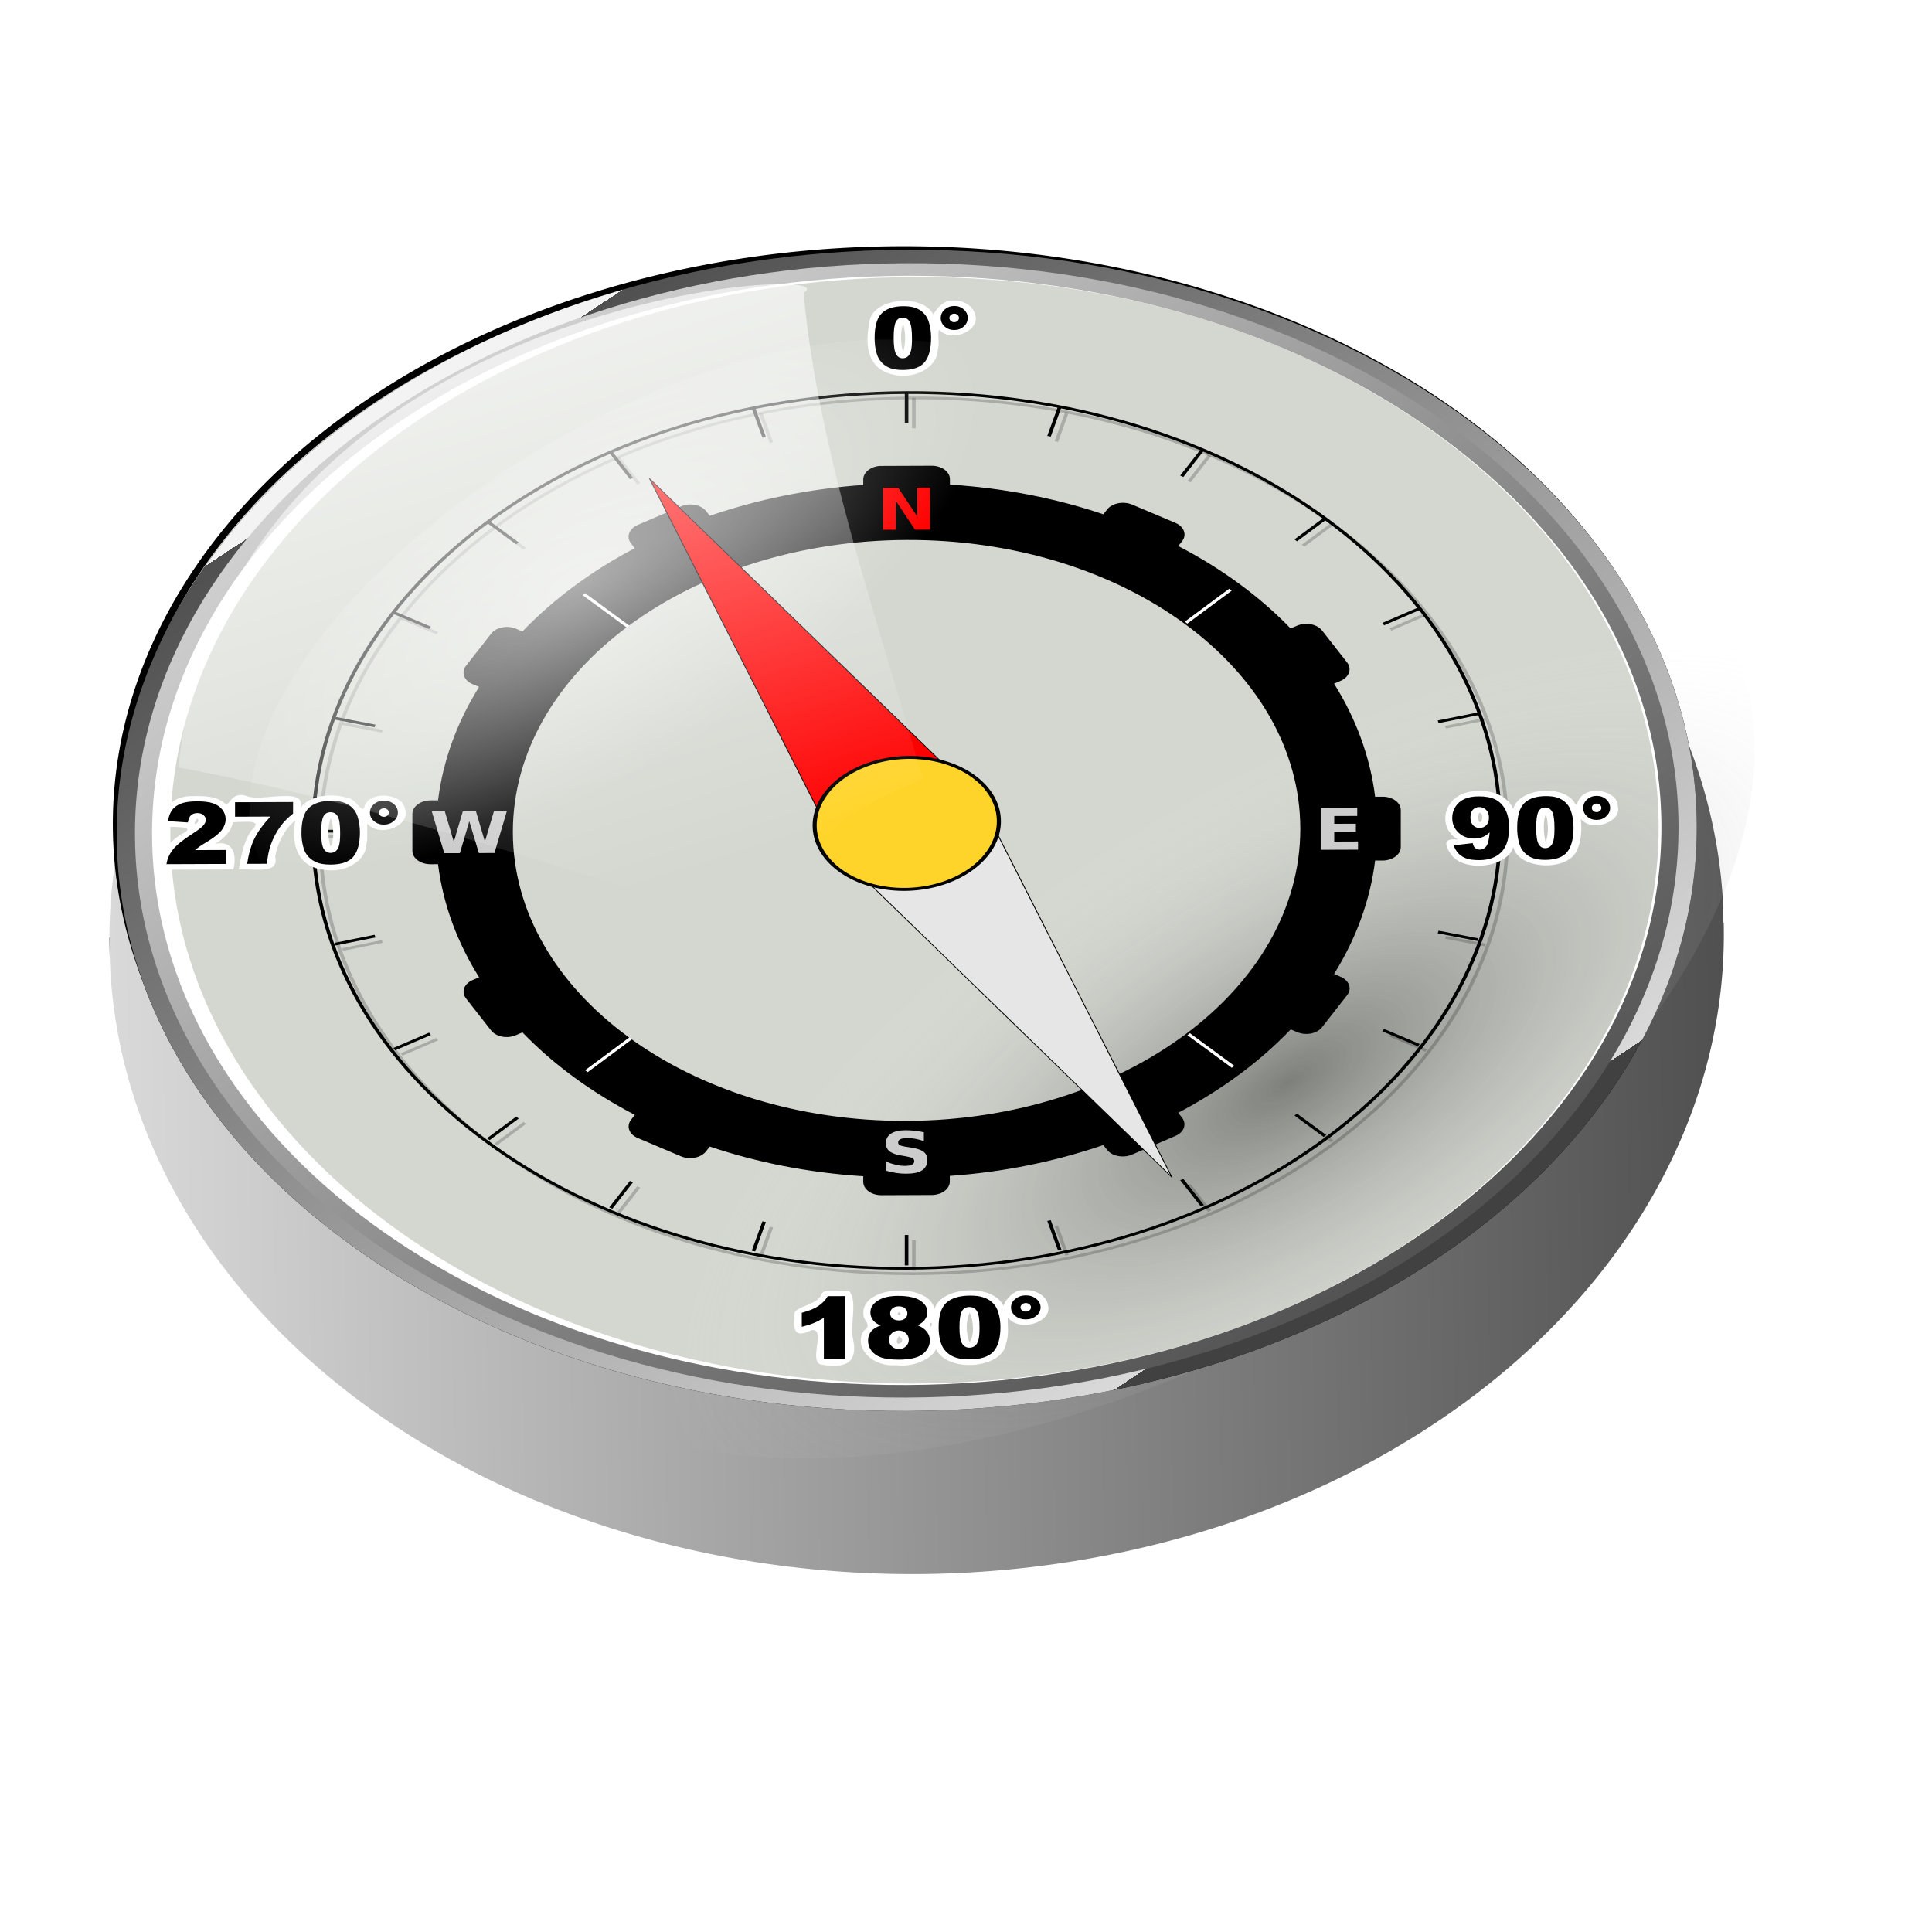 <?xml version="1.0" encoding="UTF-8" standalone="no"?>
<!-- Created with Inkscape (http://www.inkscape.org/) -->
<svg
   xmlns:dc="http://purl.org/dc/elements/1.1/"
   xmlns:cc="http://creativecommons.org/ns#"
   xmlns:rdf="http://www.w3.org/1999/02/22-rdf-syntax-ns#"
   xmlns:svg="http://www.w3.org/2000/svg"
   xmlns="http://www.w3.org/2000/svg"
   xmlns:xlink="http://www.w3.org/1999/xlink"
   xmlns:sodipodi="http://sodipodi.sourceforge.net/DTD/sodipodi-0.dtd"
   xmlns:inkscape="http://www.inkscape.org/namespaces/inkscape"
   width="250"
   height="250"
   id="svg4754"
   sodipodi:version="0.32"
   inkscape:version="0.46"
   version="1.0"
   sodipodi:docname="compass2icon.svg"
   inkscape:output_extension="org.inkscape.output.svg.inkscape"
   inkscape:export-filename="/home/dieter/workspaces/workspace.3.4/AnalogCompass/misc/compass2icon512.png"
   inkscape:export-xdpi="184.32001"
   inkscape:export-ydpi="184.32001"
   sodipodi:docbase="/home/dieter/workspaces/workspace.3.4/AnalogCompass/misc">
  <defs
     id="defs4756">
    <inkscape:perspective
       sodipodi:type="inkscape:persp3d"
       inkscape:vp_x="0 : 125 : 1"
       inkscape:vp_y="0 : 1000 : 0"
       inkscape:vp_z="250 : 125 : 1"
       inkscape:persp3d-origin="125 : 83.333333 : 1"
       id="perspective120" />
    <linearGradient
       inkscape:collect="always"
       id="linearGradient9625">
      <stop
         style="stop-color:#ffffff;stop-opacity:1;"
         offset="0"
         id="stop9627" />
      <stop
         style="stop-color:#ffffff;stop-opacity:0;"
         offset="1"
         id="stop9629" />
    </linearGradient>
    <linearGradient
       id="linearGradient9148">
      <stop
         id="stop9150"
         offset="0"
         style="stop-color:#020202;stop-opacity:0.681;" />
      <stop
         id="stop9152"
         offset="1"
         style="stop-color:#ffffff;stop-opacity:0;" />
    </linearGradient>
    <linearGradient
       inkscape:collect="always"
       id="linearGradient8753">
      <stop
         style="stop-color:#ffffff;stop-opacity:1;"
         offset="0"
         id="stop8755" />
      <stop
         style="stop-color:#ffffff;stop-opacity:0;"
         offset="1"
         id="stop8757" />
    </linearGradient>
    <linearGradient
       id="linearGradient7029">
      <stop
         style="stop-color:#414141;stop-opacity:1;"
         offset="0"
         id="stop7031" />
      <stop
         id="stop6753"
         offset="0"
         style="stop-color:#d9d9d9;stop-opacity:1;" />
      <stop
         style="stop-color:#505050;stop-opacity:1;"
         offset="1"
         id="stop6755" />
      <stop
         style="stop-color:#f3f3f3;stop-opacity:1;"
         offset="1"
         id="stop7033" />
    </linearGradient>
    <linearGradient
       inkscape:collect="always"
       xlink:href="#linearGradient7029"
       id="linearGradient7048"
       gradientUnits="userSpaceOnUse"
       x1="164.304"
       y1="172.867"
       x2="442"
       y2="453.173" />
    <linearGradient
       inkscape:collect="always"
       xlink:href="#linearGradient7029"
       id="linearGradient7056"
       gradientUnits="userSpaceOnUse"
       x1="415.646"
       y1="446.43"
       x2="186.679"
       y2="190.924" />
    <filter
       inkscape:collect="always"
       id="filter7084">
      <feGaussianBlur
         inkscape:collect="always"
         stdDeviation="2.814"
         id="feGaussianBlur7086" />
    </filter>
    <filter
       inkscape:collect="always"
       id="filter7483">
      <feGaussianBlur
         inkscape:collect="always"
         stdDeviation="2.753"
         id="feGaussianBlur7485" />
    </filter>
    <filter
       inkscape:collect="always"
       id="filter7941">
      <feGaussianBlur
         inkscape:collect="always"
         stdDeviation="1.989"
         id="feGaussianBlur7943" />
    </filter>
    <radialGradient
       inkscape:collect="always"
       xlink:href="#linearGradient8753"
       id="radialGradient8759"
       cx="-89.93"
       cy="85.675"
       fx="-89.93"
       fy="85.675"
       r="91.071"
       gradientTransform="matrix(1,3.3151719e-2,-1.28232e-2,0.554,1.064,54.413)"
       gradientUnits="userSpaceOnUse" />
    <radialGradient
       inkscape:collect="always"
       xlink:href="#linearGradient9148"
       id="radialGradient9146"
       gradientUnits="userSpaceOnUse"
       gradientTransform="matrix(1,3.3151719e-2,-1.28232e-2,0.554,1.064,54.413)"
       cx="-92.751"
       cy="69.905"
       fx="-92.751"
       fy="69.905"
       r="91.071" />
    <linearGradient
       inkscape:collect="always"
       xlink:href="#linearGradient9625"
       id="linearGradient9623"
       x1="143.516"
       y1="83.395"
       x2="247.194"
       y2="267.857"
       gradientUnits="userSpaceOnUse" />
    <linearGradient
       inkscape:collect="always"
       xlink:href="#linearGradient9625"
       id="linearGradient9755"
       gradientUnits="userSpaceOnUse"
       x1="143.516"
       y1="83.395"
       x2="247.194"
       y2="267.857" />
    <linearGradient
       inkscape:collect="always"
       xlink:href="#linearGradient9625"
       id="linearGradient2521"
       gradientUnits="userSpaceOnUse"
       x1="143.516"
       y1="83.395"
       x2="247.194"
       y2="267.857"
       gradientTransform="translate(-47.339,-48.103)" />
    <radialGradient
       inkscape:collect="always"
       xlink:href="#linearGradient9148"
       id="radialGradient2903"
       gradientUnits="userSpaceOnUse"
       gradientTransform="matrix(1,3.3151719e-2,-1.28232e-2,0.554,1.064,54.413)"
       cx="-92.751"
       cy="69.905"
       fx="-92.751"
       fy="69.905"
       r="91.071" />
    <linearGradient
       inkscape:collect="always"
       xlink:href="#linearGradient7029"
       id="linearGradient2905"
       gradientUnits="userSpaceOnUse"
       x1="164.304"
       y1="172.867"
       x2="442"
       y2="453.173" />
    <linearGradient
       inkscape:collect="always"
       xlink:href="#linearGradient7029"
       id="linearGradient2907"
       gradientUnits="userSpaceOnUse"
       x1="415.646"
       y1="446.43"
       x2="186.679"
       y2="190.924" />
    <radialGradient
       inkscape:collect="always"
       xlink:href="#linearGradient8753"
       id="radialGradient2909"
       gradientUnits="userSpaceOnUse"
       gradientTransform="matrix(1,3.3151719e-2,-1.28232e-2,0.554,1.064,54.413)"
       cx="-89.93"
       cy="85.675"
       fx="-89.93"
       fy="85.675"
       r="91.071" />
    <linearGradient
       inkscape:collect="always"
       xlink:href="#linearGradient9625"
       id="linearGradient2911"
       gradientUnits="userSpaceOnUse"
       gradientTransform="matrix(1.06,-5.4177479e-3,0,1.03,-54.235,-51.553)"
       x1="143.516"
       y1="83.395"
       x2="247.194"
       y2="267.857" />
    <filter
       inkscape:collect="always"
       id="filter5323">
      <feGaussianBlur
         inkscape:collect="always"
         stdDeviation="2.701"
         id="feGaussianBlur5325" />
    </filter>
    <linearGradient
       inkscape:collect="always"
       xlink:href="#linearGradient7029"
       id="linearGradient6751"
       x1="-193.049"
       y1="243.275"
       x2="-41.142"
       y2="243.275"
       gradientUnits="userSpaceOnUse" />
    <linearGradient
       inkscape:collect="always"
       xlink:href="#linearGradient9625"
       id="linearGradient2576"
       gradientUnits="userSpaceOnUse"
       gradientTransform="matrix(0.861,0.829,-0.602,1.231,169.287,-286.559)"
       x1="143.516"
       y1="83.395"
       x2="247.194"
       y2="267.857" />
  </defs>
  <sodipodi:namedview
     id="base"
     pagecolor="#ffffff"
     bordercolor="#666666"
     borderopacity="1.0"
     gridtolerance="10"
     guidetolerance="10"
     objecttolerance="10"
     inkscape:pageopacity="0"
     inkscape:pageshadow="2"
     inkscape:zoom="1.263927"
     inkscape:cx="79.705466"
     inkscape:cy="132.34893"
     inkscape:document-units="px"
     inkscape:current-layer="layer1"
     showguides="true"
     inkscape:guide-bbox="true"
     width="250px"
     height="250px"
     inkscape:object-nodes="true"
     inkscape:object-paths="true"
     inkscape:window-width="1400"
     inkscape:window-height="970"
     inkscape:window-x="1405"
     inkscape:window-y="0"
     showborder="true"
     showgrid="false"
     inkscape:snap-global="false">
    <inkscape:grid
       type="xygrid"
       id="grid2568" />
  </sodipodi:namedview>
  <g
     inkscape:label="Layer 1"
     inkscape:groupmode="layer"
     id="layer1"
     transform="translate(-43.392,-40.566)">
    <path
       sodipodi:type="arc"
       style="fill:url(#linearGradient6751);fill-opacity:1"
       id="path2913"
       sodipodi:cx="-117.09538"
       sodipodi:cy="243.27493"
       sodipodi:rx="75.953758"
       sodipodi:ry="67.646317"
       d="M -41.142,243.275 A 75.954,67.646 0 1 1 -193.049,243.275 A 75.954,67.646 0 1 1 -41.142,243.275 z"
       transform="matrix(1.375,-2.024752e-2,1.9621508e-2,1.216,318.239,-136.509)" />
    <path
       sodipodi:type="arc"
       style="fill:#d3d7cf;fill-rule:evenodd;stroke:#000000;stroke-width:1px;stroke-linecap:butt;stroke-linejoin:miter;stroke-opacity:1"
       id="path2824"
       sodipodi:cx="-78.327309"
       sodipodi:cy="369.07333"
       sodipodi:rx="110.76589"
       sodipodi:ry="85.843567"
       d="M 32.439,369.073 A 110.766,85.844 0 1 1 -189.093,369.073 A 110.766,85.844 0 1 1 32.439,369.073 z"
       transform="matrix(0.92,0,0,0.866,232.42,-172.418)" />
    <g
       id="g2749"
       transform="matrix(0.471,0,0,0.342,38.043,59.015)">
      <g
         inkscape:export-ydpi="57"
         inkscape:export-xdpi="57"
         inkscape:export-filename="/tmp/c/compass.png"
         transform="matrix(0.946,0,0,0.989,10.996,7.305)"
         id="g2413">
        <path
           transform="matrix(-1.776,1.752,-1.483,-1.448,343.818,644.531)"
           d="M 1.531,123.597 A 91.071,67.748 0 1 1 -180.612,123.597 A 91.071,67.748 0 1 1 1.531,123.597 z"
           sodipodi:ry="67.748055"
           sodipodi:rx="91.071426"
           sodipodi:cy="123.59694"
           sodipodi:cx="-89.540817"
           id="path9144"
           style="opacity:0.6;fill:url(#radialGradient2903);fill-opacity:1;fill-rule:evenodd;stroke:none;stroke-width:0.787px;stroke-linecap:butt;stroke-linejoin:miter;stroke-opacity:1"
           sodipodi:type="arc" />
        <path
           id="path9156"
           d="M 438.161,256.942 C 438.161,349.414 360.938,424.858 265.787,425.345 C 170.637,425.831 93.414,351.177 93.414,258.705 C 93.414,166.233 170.637,90.789 265.787,90.303 C 360.938,89.816 438.161,164.471 438.161,256.942 z"
           style="opacity:0.2;fill:none;fill-rule:evenodd;stroke:#000000;stroke-width:1.045px;stroke-linecap:butt;stroke-linejoin:miter;stroke-opacity:1" />
        <path
           style="opacity:0.2;fill:none;fill-rule:evenodd;stroke:#000000;stroke-width:1.045px;stroke-linecap:butt;stroke-linejoin:miter;stroke-opacity:1"
           d="M 265.787,90.303 L 265.787,101.931"
           id="path9160" />
        <path
           id="path9162"
           d="M 265.787,412.58 L 265.787,424.209"
           style="opacity:0.2;fill:none;fill-rule:evenodd;stroke:#000000;stroke-width:1.045px;stroke-linecap:butt;stroke-linejoin:miter;stroke-opacity:1" />
        <path
           style="opacity:0.2;fill:none;fill-rule:evenodd;stroke:#000000;stroke-width:1.045px;stroke-linecap:butt;stroke-linejoin:miter;stroke-opacity:1"
           d="M 310.25,95.764 L 307.153,107.012"
           id="path9166" />
        <path
           id="path9168"
           d="M 224.422,407.499 L 221.325,418.747"
           style="opacity:0.2;fill:none;fill-rule:evenodd;stroke:#000000;stroke-width:1.045px;stroke-linecap:butt;stroke-linejoin:miter;stroke-opacity:1" />
        <path
           style="opacity:0.2;fill:none;fill-rule:evenodd;stroke:#000000;stroke-width:1.045px;stroke-linecap:butt;stroke-linejoin:miter;stroke-opacity:1"
           d="M 351.682,112.231 L 345.7,122.332"
           id="path9172" />
        <path
           id="path9174"
           d="M 185.875,392.179 L 179.893,402.28"
           style="opacity:0.2;fill:none;fill-rule:evenodd;stroke:#000000;stroke-width:1.045px;stroke-linecap:butt;stroke-linejoin:miter;stroke-opacity:1" />
        <path
           style="opacity:0.2;fill:none;fill-rule:evenodd;stroke:#000000;stroke-width:1.045px;stroke-linecap:butt;stroke-linejoin:miter;stroke-opacity:1"
           d="M 387.261,138.581 L 378.8,146.847"
           id="path9178" />
        <path
           id="path9180"
           d="M 152.775,367.665 L 144.314,375.93"
           style="opacity:0.2;fill:none;fill-rule:evenodd;stroke:#000000;stroke-width:1.045px;stroke-linecap:butt;stroke-linejoin:miter;stroke-opacity:1" />
        <path
           style="opacity:0.2;fill:none;fill-rule:evenodd;stroke:#000000;stroke-width:1.045px;stroke-linecap:butt;stroke-linejoin:miter;stroke-opacity:1"
           d="M 414.561,173.019 L 404.199,178.886"
           id="path9184" />
        <path
           id="path9186"
           d="M 127.376,335.626 L 117.013,341.493"
           style="opacity:0.2;fill:none;fill-rule:evenodd;stroke:#000000;stroke-width:1.045px;stroke-linecap:butt;stroke-linejoin:miter;stroke-opacity:1" />
        <path
           style="opacity:0.2;fill:none;fill-rule:evenodd;stroke:#000000;stroke-width:1.045px;stroke-linecap:butt;stroke-linejoin:miter;stroke-opacity:1"
           d="M 431.723,213.197 L 420.166,216.265"
           id="path9190" />
        <path
           id="path9192"
           d="M 111.409,298.246 L 99.852,301.315"
           style="opacity:0.2;fill:none;fill-rule:evenodd;stroke:#000000;stroke-width:1.045px;stroke-linecap:butt;stroke-linejoin:miter;stroke-opacity:1" />
        <path
           style="opacity:0.2;fill:none;fill-rule:evenodd;stroke:#000000;stroke-width:1.045px;stroke-linecap:butt;stroke-linejoin:miter;stroke-opacity:1"
           d="M 437.577,256.377 L 425.612,256.439"
           id="path9196" />
        <path
           id="path9198"
           d="M 105.963,258.073 L 93.998,258.134"
           style="opacity:0.2;fill:none;fill-rule:evenodd;stroke:#000000;stroke-width:1.045px;stroke-linecap:butt;stroke-linejoin:miter;stroke-opacity:1" />
        <path
           style="opacity:0.2;fill:none;fill-rule:evenodd;stroke:#000000;stroke-width:1.045px;stroke-linecap:butt;stroke-linejoin:miter;stroke-opacity:1"
           d="M 431.723,299.618 L 420.166,296.667"
           id="path9202" />
        <path
           id="path9204"
           d="M 111.409,217.844 L 99.852,214.893"
           style="opacity:0.2;fill:none;fill-rule:evenodd;stroke:#000000;stroke-width:1.045px;stroke-linecap:butt;stroke-linejoin:miter;stroke-opacity:1" />
        <path
           style="opacity:0.2;fill:none;fill-rule:evenodd;stroke:#000000;stroke-width:1.045px;stroke-linecap:butt;stroke-linejoin:miter;stroke-opacity:1"
           d="M 414.561,339.972 L 404.199,334.21"
           id="path9208" />
        <path
           id="path9210"
           d="M 127.376,180.301 L 117.013,174.54"
           style="opacity:0.2;fill:none;fill-rule:evenodd;stroke:#000000;stroke-width:1.045px;stroke-linecap:butt;stroke-linejoin:miter;stroke-opacity:1" />
        <path
           style="opacity:0.2;fill:none;fill-rule:evenodd;stroke:#000000;stroke-width:1.045px;stroke-linecap:butt;stroke-linejoin:miter;stroke-opacity:1"
           d="M 387.261,374.688 L 378.8,366.509"
           id="path9214" />
        <path
           id="path9216"
           d="M 152.775,148.002 L 144.314,139.823"
           style="opacity:0.2;fill:none;fill-rule:evenodd;stroke:#000000;stroke-width:1.045px;stroke-linecap:butt;stroke-linejoin:miter;stroke-opacity:1" />
        <path
           style="opacity:0.2;fill:none;fill-rule:evenodd;stroke:#000000;stroke-width:1.045px;stroke-linecap:butt;stroke-linejoin:miter;stroke-opacity:1"
           d="M 351.682,401.402 L 345.7,391.362"
           id="path9220" />
        <path
           id="path9222"
           d="M 185.875,123.149 L 179.893,113.109"
           style="opacity:0.2;fill:none;fill-rule:evenodd;stroke:#000000;stroke-width:1.045px;stroke-linecap:butt;stroke-linejoin:miter;stroke-opacity:1" />
        <path
           id="path9226"
           d="M 310.25,418.293 L 307.153,407.076"
           style="opacity:0.2;fill:none;fill-rule:evenodd;stroke:#000000;stroke-width:1.045px;stroke-linecap:butt;stroke-linejoin:miter;stroke-opacity:1" />
        <path
           style="opacity:0.2;fill:none;fill-rule:evenodd;stroke:#000000;stroke-width:1.045px;stroke-linecap:butt;stroke-linejoin:miter;stroke-opacity:1"
           d="M 224.422,107.435 L 221.325,96.219"
           id="path9228" />
        <path
           transform="matrix(1.209,-6.1835471e-3,0,1.184,-109.696,-115.692)"
           d="M 310.719,133.938 C 210.598,133.938 129.344,215.192 129.344,315.312 C 129.344,415.433 210.598,496.688 310.719,496.688 C 410.839,496.688 492.094,415.433 492.094,315.312 C 492.094,215.192 410.839,133.938 310.719,133.938 z"
           id="path7088"
           style="fill:none;fill-rule:evenodd;stroke:#ffffff;stroke-width:5.238;stroke-linecap:butt;stroke-linejoin:miter;stroke-miterlimit:4;stroke-dasharray:none;stroke-opacity:1;filter:url(#filter7483)"
           inkscape:original="M 310.71875 133.9375 C 210.59835 133.9375 129.34375 215.1921 129.34375 315.3125 C 129.34375 415.43291 210.59835 496.68752 310.71875 496.6875 C 410.83916 496.6875 492.09376 415.43291 492.09375 315.3125 C 492.09375 215.1921 410.83916 133.9375 310.71875 133.9375 z "
           inkscape:radius="0"
           sodipodi:type="inkscape:offset" />
        <path
           transform="matrix(1.223,-6.2521271e-3,0,1.184,-116.297,-115.637)"
           d="M 310.719,129.875 C 208.404,129.875 125.281,212.998 125.281,315.312 C 125.281,417.627 208.404,500.75 310.719,500.75 C 413.033,500.75 496.156,417.627 496.156,315.312 C 496.156,212.998 413.033,129.875 310.719,129.875 z"
           id="path7066"
           style="fill:none;fill-rule:evenodd;stroke:#000000;stroke-width:4.341;stroke-linecap:butt;stroke-linejoin:miter;stroke-miterlimit:4;stroke-opacity:1;filter:url(#filter7084)"
           inkscape:original="M 310.71875 133.9375 C 210.59835 133.9375 129.34375 215.1921 129.34375 315.3125 C 129.34375 415.43291 210.59835 496.68752 310.71875 496.6875 C 410.83916 496.6875 492.09376 415.43291 492.09375 315.3125 C 492.09375 215.1921 410.83916 133.9375 310.71875 133.9375 z "
           inkscape:radius="4.0555477"
           sodipodi:type="inkscape:offset" />
        <path
           sodipodi:type="inkscape:offset"
           inkscape:radius="0"
           inkscape:original="M 310.71875 133.9375 C 210.59835 133.9375 129.34375 215.1921 129.34375 315.3125 C 129.34375 415.43291 210.59835 496.68752 310.71875 496.6875 C 410.83916 496.6875 492.09376 415.43291 492.09375 315.3125 C 492.09375 215.1921 410.83916 133.9375 310.71875 133.9375 z "
           style="fill:none;fill-rule:evenodd;stroke:url(#linearGradient2905);stroke-width:4.341;stroke-linecap:butt;stroke-linejoin:miter;stroke-miterlimit:4;stroke-opacity:1"
           id="path7046"
           d="M 310.719,133.938 C 210.598,133.938 129.344,215.192 129.344,315.312 C 129.344,415.433 210.598,496.688 310.719,496.688 C 410.839,496.688 492.094,415.433 492.094,315.312 C 492.094,215.192 410.839,133.938 310.719,133.938 z"
           transform="matrix(1.223,-6.2521271e-3,0,1.184,-116.297,-115.637)" />
        <path
           style="fill:#000000;fill-opacity:1;fill-rule:evenodd;stroke:none;stroke-width:3;stroke-linecap:butt;stroke-linejoin:miter;marker:none;marker-start:none;marker-mid:none;marker-end:none;stroke-miterlimit:4;stroke-dasharray:none;stroke-dashoffset:0;stroke-opacity:1;visibility:visible;display:inline;overflow:visible;enable-background:accumulate"
           d="M 255.853,116.323 C 253.175,116.6 251.084,118.822 251.084,121.497 L 251.084,123.589 C 235.304,125.072 220.285,129.156 206.512,135.402 L 205.452,133.606 C 203.984,131.143 200.709,130.337 198.167,131.776 L 185.583,138.888 C 183.041,140.328 182.162,143.483 183.629,145.946 L 184.722,147.775 C 172.105,156.539 161.051,167.331 152.104,179.642 L 150.216,178.59 C 147.674,177.176 144.465,178.047 142.997,180.525 L 135.712,192.792 C 134.244,195.27 135.124,198.417 137.666,199.83 L 139.52,200.85 C 133.161,214.277 129.039,228.906 127.599,244.261 L 125.447,244.272 C 122.511,244.287 120.148,246.596 120.148,249.448 L 120.148,263.577 C 120.148,266.429 122.511,268.714 125.447,268.699 L 127.599,268.688 C 129.042,284.017 133.165,298.592 139.52,311.945 L 137.633,313.016 C 135.091,314.456 134.278,317.611 135.745,320.074 L 142.997,332.266 C 144.465,334.729 147.674,335.535 150.216,334.096 L 152.104,333.024 C 161.06,345.256 172.122,355.95 184.755,364.589 L 183.662,366.429 C 182.195,368.907 183.041,372.022 185.583,373.435 L 198.167,380.451 C 200.709,381.865 203.951,381.026 205.419,378.548 L 206.512,376.708 C 220.285,382.813 235.304,386.744 251.084,388.065 L 251.084,390.189 C 251.084,393.042 253.448,395.327 256.383,395.312 L 270.953,395.237 C 273.889,395.222 276.219,392.914 276.219,390.061 L 276.219,387.937 C 292.001,386.457 307.016,382.367 320.791,376.123 L 321.884,377.952 C 323.352,380.415 326.594,381.221 329.136,379.782 L 341.753,372.637 C 344.295,371.198 345.108,368.074 343.641,365.611 L 342.548,363.783 C 355.19,355.011 366.27,344.214 375.232,331.883 L 377.12,332.936 C 379.662,334.349 382.871,333.51 384.339,331.032 L 391.624,318.766 C 393.092,316.288 392.212,313.141 389.67,311.728 L 387.816,310.675 C 394.171,297.258 398.294,282.64 399.737,267.296 L 401.89,267.285 C 404.825,267.27 407.188,264.962 407.188,262.109 L 407.188,247.981 C 407.188,245.128 404.825,242.844 401.89,242.859 L 399.737,242.87 C 398.298,227.539 394.168,212.968 387.816,199.613 L 389.703,198.541 C 392.245,197.102 393.059,193.947 391.591,191.484 L 384.339,179.291 C 382.871,176.828 379.629,175.99 377.087,177.43 L 375.199,178.501 C 366.248,166.281 355.202,155.602 342.581,146.968 L 343.674,145.128 C 345.141,142.65 344.262,139.504 341.72,138.09 L 329.169,131.106 C 326.627,129.693 323.352,130.532 321.884,133.01 L 320.824,134.818 C 307.052,128.712 292.033,124.782 276.252,123.46 L 276.252,121.368 C 276.252,118.515 273.856,116.231 270.92,116.246 L 256.383,116.32 C 256.199,116.321 256.032,116.305 255.853,116.323 z M 263.668,144.636 C 326.788,144.313 378.014,193.835 378.014,255.178 C 378.014,316.521 326.788,366.567 263.668,366.889 C 200.548,367.212 149.322,317.69 149.322,256.347 C 149.322,195.004 200.548,144.959 263.668,144.636 z"
           id="rect5214" />
        <path
           style="fill:none;fill-rule:evenodd;stroke:#000000;stroke-width:1.045px;stroke-linecap:butt;stroke-linejoin:miter;stroke-opacity:1"
           d="M 436.042,254.894 C 436.042,347.365 358.818,422.809 263.668,423.296 C 168.518,423.782 91.294,349.128 91.294,256.656 C 91.294,164.185 168.518,88.74 263.668,88.254 C 358.818,87.767 436.042,162.422 436.042,254.894 z"
           id="path6020" />
        <path
           id="path6420"
           d="M 263.668,88.254 L 263.668,99.882"
           style="fill:none;fill-rule:evenodd;stroke:#000000;stroke-width:1.045px;stroke-linecap:butt;stroke-linejoin:miter;stroke-opacity:1" />
        <path
           style="fill:none;fill-rule:evenodd;stroke:#000000;stroke-width:1.045px;stroke-linecap:butt;stroke-linejoin:miter;stroke-opacity:1"
           d="M 263.668,410.532 L 263.668,422.16"
           id="path6422" />
        <path
           id="path6426"
           d="M 308.13,93.715 L 305.034,104.963"
           style="fill:none;fill-rule:evenodd;stroke:#000000;stroke-width:1.045px;stroke-linecap:butt;stroke-linejoin:miter;stroke-opacity:1" />
        <path
           style="fill:none;fill-rule:evenodd;stroke:#000000;stroke-width:1.045px;stroke-linecap:butt;stroke-linejoin:miter;stroke-opacity:1"
           d="M 222.303,405.45 L 219.206,416.698"
           id="path6428" />
        <path
           id="path6432"
           d="M 349.563,110.182 L 343.58,120.283"
           style="fill:none;fill-rule:evenodd;stroke:#000000;stroke-width:1.045px;stroke-linecap:butt;stroke-linejoin:miter;stroke-opacity:1" />
        <path
           style="fill:none;fill-rule:evenodd;stroke:#000000;stroke-width:1.045px;stroke-linecap:butt;stroke-linejoin:miter;stroke-opacity:1"
           d="M 183.756,390.131 L 177.773,400.232"
           id="path6434" />
        <path
           id="path6438"
           d="M 385.142,136.532 L 376.681,144.798"
           style="fill:none;fill-rule:evenodd;stroke:#000000;stroke-width:1.045px;stroke-linecap:butt;stroke-linejoin:miter;stroke-opacity:1" />
        <path
           style="fill:none;fill-rule:evenodd;stroke:#000000;stroke-width:1.045px;stroke-linecap:butt;stroke-linejoin:miter;stroke-opacity:1"
           d="M 150.655,365.616 L 142.195,373.882"
           id="path6440" />
        <path
           id="path6444"
           d="M 412.442,170.97 L 402.08,176.837"
           style="fill:none;fill-rule:evenodd;stroke:#000000;stroke-width:1.045px;stroke-linecap:butt;stroke-linejoin:miter;stroke-opacity:1" />
        <path
           style="fill:none;fill-rule:evenodd;stroke:#000000;stroke-width:1.045px;stroke-linecap:butt;stroke-linejoin:miter;stroke-opacity:1"
           d="M 125.256,333.577 L 114.894,339.444"
           id="path6446" />
        <path
           id="path6450"
           d="M 429.604,211.148 L 418.046,214.217"
           style="fill:none;fill-rule:evenodd;stroke:#000000;stroke-width:1.045px;stroke-linecap:butt;stroke-linejoin:miter;stroke-opacity:1" />
        <path
           style="fill:none;fill-rule:evenodd;stroke:#000000;stroke-width:1.045px;stroke-linecap:butt;stroke-linejoin:miter;stroke-opacity:1"
           d="M 109.29,296.197 L 97.732,299.266"
           id="path6452" />
        <path
           id="path6456"
           d="M 435.457,254.329 L 423.492,254.39"
           style="fill:none;fill-rule:evenodd;stroke:#000000;stroke-width:1.045px;stroke-linecap:butt;stroke-linejoin:miter;stroke-opacity:1" />
        <path
           style="fill:none;fill-rule:evenodd;stroke:#000000;stroke-width:1.045px;stroke-linecap:butt;stroke-linejoin:miter;stroke-opacity:1"
           d="M 103.844,256.024 L 91.879,256.085"
           id="path6458" />
        <path
           id="path6462"
           d="M 429.604,297.569 L 418.046,294.619"
           style="fill:none;fill-rule:evenodd;stroke:#000000;stroke-width:1.045px;stroke-linecap:butt;stroke-linejoin:miter;stroke-opacity:1" />
        <path
           style="fill:none;fill-rule:evenodd;stroke:#000000;stroke-width:1.045px;stroke-linecap:butt;stroke-linejoin:miter;stroke-opacity:1"
           d="M 109.29,215.795 L 97.732,212.845"
           id="path6464" />
        <path
           id="path6468"
           d="M 412.442,337.923 L 402.08,332.162"
           style="fill:none;fill-rule:evenodd;stroke:#000000;stroke-width:1.045px;stroke-linecap:butt;stroke-linejoin:miter;stroke-opacity:1" />
        <path
           style="fill:none;fill-rule:evenodd;stroke:#000000;stroke-width:1.045px;stroke-linecap:butt;stroke-linejoin:miter;stroke-opacity:1"
           d="M 125.256,178.252 L 114.894,172.491"
           id="path6470" />
        <path
           id="path6474"
           d="M 385.142,372.639 L 376.681,364.46"
           style="fill:none;fill-rule:evenodd;stroke:#000000;stroke-width:1.045px;stroke-linecap:butt;stroke-linejoin:miter;stroke-opacity:1" />
        <path
           style="fill:none;fill-rule:evenodd;stroke:#000000;stroke-width:1.045px;stroke-linecap:butt;stroke-linejoin:miter;stroke-opacity:1"
           d="M 150.655,145.954 L 142.195,137.774"
           id="path6476" />
        <path
           id="path6480"
           d="M 349.563,399.353 L 343.58,389.313"
           style="fill:none;fill-rule:evenodd;stroke:#000000;stroke-width:1.045px;stroke-linecap:butt;stroke-linejoin:miter;stroke-opacity:1" />
        <path
           style="fill:none;fill-rule:evenodd;stroke:#000000;stroke-width:1.045px;stroke-linecap:butt;stroke-linejoin:miter;stroke-opacity:1"
           d="M 183.756,121.1 L 177.773,111.06"
           id="path6482" />
        <path
           style="fill:none;fill-rule:evenodd;stroke:#000000;stroke-width:1.045px;stroke-linecap:butt;stroke-linejoin:miter;stroke-opacity:1"
           d="M 308.13,416.244 L 305.034,405.027"
           id="path6404" />
        <path
           id="path6412"
           d="M 222.303,105.386 L 219.206,94.17"
           style="fill:none;fill-rule:evenodd;stroke:#000000;stroke-width:1.045px;stroke-linecap:butt;stroke-linejoin:miter;stroke-opacity:1" />
        <path
           style="font-size:4px;font-style:normal;font-variant:normal;font-weight:normal;font-stretch:normal;text-align:center;line-height:100%;writing-mode:lr-tb;text-anchor:middle;fill:#ff0000;fill-opacity:1;stroke:none;stroke-width:1px;stroke-linecap:butt;stroke-linejoin:miter;stroke-opacity:1;font-family:Chaucer"
           d="M 256.833,124.703 L 261.226,124.68 L 266.774,135.649 L 266.774,124.652 L 270.503,124.633 L 270.503,140.667 L 266.11,140.689 L 260.562,129.72 L 260.562,140.717 L 256.833,140.736 L 256.833,124.703 z"
           id="flowRoot6547" />
        <path
           style="font-size:4px;font-style:normal;font-variant:normal;font-weight:normal;font-stretch:normal;text-align:center;line-height:100%;writing-mode:lr-tb;text-anchor:middle;fill:#cccccc;fill-opacity:1;stroke:none;stroke-width:1px;stroke-linecap:butt;stroke-linejoin:miter;stroke-opacity:1;font-family:Chaucer"
           d="M 268.685,371.228 L 268.685,374.621 C 267.847,374.232 267.029,373.939 266.233,373.742 C 265.436,373.546 264.683,373.45 263.975,373.453 C 263.035,373.458 262.34,373.598 261.89,373.872 C 261.441,374.146 261.216,374.57 261.216,375.143 C 261.216,375.572 261.368,375.906 261.671,376.144 C 261.974,376.383 262.524,376.586 263.321,376.754 L 264.996,377.099 C 266.692,377.449 267.898,377.987 268.613,378.713 C 269.328,379.44 269.686,380.476 269.686,381.822 C 269.686,383.591 269.187,384.909 268.189,385.777 C 267.191,386.644 265.667,387.084 263.617,387.094 C 262.65,387.099 261.679,387.007 260.705,386.819 C 259.731,386.631 258.757,386.349 257.783,385.975 L 257.783,382.484 C 258.757,383.024 259.699,383.429 260.608,383.7 C 261.517,383.971 262.394,384.104 263.239,384.1 C 264.097,384.095 264.754,383.942 265.211,383.639 C 265.667,383.335 265.895,382.905 265.895,382.346 C 265.895,381.845 265.74,381.459 265.43,381.189 C 265.121,380.918 264.502,380.678 263.576,380.468 L 262.054,380.121 C 260.528,379.786 259.413,379.244 258.708,378.495 C 258.003,377.747 257.65,376.736 257.65,375.462 C 257.65,373.865 258.141,372.635 259.122,371.77 C 260.102,370.906 261.512,370.47 263.351,370.46 C 264.189,370.456 265.051,370.518 265.936,370.646 C 266.822,370.774 267.738,370.968 268.685,371.228 L 268.685,371.228 z"
           id="flowRoot6563" />
        <path
           style="font-size:4px;font-style:normal;font-variant:normal;font-weight:normal;font-stretch:normal;text-align:center;line-height:100%;writing-mode:lr-tb;text-anchor:middle;fill:#cccccc;fill-opacity:1;stroke:none;stroke-width:1px;stroke-linecap:butt;stroke-linejoin:miter;stroke-opacity:1;font-family:Chaucer"
           d="M 383.933,247.143 L 394.548,247.089 L 394.548,250.214 L 387.866,250.248 L 387.866,253.234 L 394.15,253.202 L 394.15,256.327 L 387.866,256.359 L 387.866,260.032 L 394.773,259.996 L 394.773,263.122 L 383.933,263.177 L 383.933,247.143 z"
           id="flowRoot6571" />
        <path
           style="font-size:4px;font-style:normal;font-variant:normal;font-weight:normal;font-stretch:normal;text-align:center;line-height:100%;writing-mode:lr-tb;text-anchor:middle;fill:#cccccc;fill-opacity:1;stroke:none;stroke-width:1px;stroke-linecap:butt;stroke-linejoin:miter;stroke-opacity:1;font-family:Chaucer"
           d="M 125.78,248.463 L 129.55,248.444 L 132.186,260.082 L 134.801,248.417 L 138.592,248.397 L 141.207,260.036 L 143.843,248.371 L 147.582,248.352 L 143.986,264.404 L 139.45,264.427 L 136.681,252.252 L 133.943,264.455 L 129.407,264.478 L 125.78,248.463 z"
           id="flowRoot6579" />
        <path
           inkscape:transform-center-y="-116.71504"
           inkscape:transform-center-x="0.5"
           id="path6632"
           d="M 344.832,176.268 L 357.725,163.672"
           style="fill:none;fill-rule:evenodd;stroke:#ffffff;stroke-width:1.045px;stroke-linecap:butt;stroke-linejoin:miter;stroke-opacity:1" />
        <path
           inkscape:transform-center-y="-116.71504"
           inkscape:transform-center-x="0.5"
           id="path6634"
           d="M 345.581,333.72 L 358.475,346.184"
           style="fill:none;fill-rule:evenodd;stroke:#ffffff;stroke-width:1.045px;stroke-linecap:butt;stroke-linejoin:miter;stroke-opacity:1" />
        <path
           inkscape:transform-center-y="-116.71504"
           inkscape:transform-center-x="0.5"
           id="path6636"
           d="M 183.564,335.276 L 170.671,347.873"
           style="fill:none;fill-rule:evenodd;stroke:#ffffff;stroke-width:1.045px;stroke-linecap:butt;stroke-linejoin:miter;stroke-opacity:1" />
        <path
           inkscape:transform-center-y="-116.71504"
           inkscape:transform-center-x="0.5"
           id="path6638"
           d="M 182.815,177.825 L 169.921,165.36"
           style="fill:none;fill-rule:evenodd;stroke:#ffffff;stroke-width:1.045px;stroke-linecap:butt;stroke-linejoin:miter;stroke-opacity:1" />
        <path
           sodipodi:type="inkscape:offset"
           inkscape:radius="4.0555477"
           inkscape:original="M 310.71875 133.9375 C 210.59835 133.9375 129.34375 215.1921 129.34375 315.3125 C 129.34375 415.43291 210.59835 496.68752 310.71875 496.6875 C 410.83916 496.6875 492.09376 415.43291 492.09375 315.3125 C 492.09375 215.1921 410.83916 133.9375 310.71875 133.9375 z "
           style="fill:none;fill-rule:evenodd;stroke:url(#linearGradient2907);stroke-width:4.341;stroke-linecap:butt;stroke-linejoin:miter;stroke-miterlimit:4;stroke-opacity:1"
           id="path7054"
           d="M 310.719,129.875 C 208.404,129.875 125.281,212.998 125.281,315.312 C 125.281,417.627 208.404,500.75 310.719,500.75 C 413.033,500.75 496.156,417.627 496.156,315.312 C 496.156,212.998 413.033,129.875 310.719,129.875 z"
           transform="matrix(1.223,-6.2521271e-3,0,1.184,-116.297,-115.637)" />
        <path
           style="font-size:4px;font-style:normal;font-variant:normal;font-weight:normal;font-stretch:normal;text-align:center;line-height:100%;writing-mode:lr-tb;text-anchor:middle;fill:#ffffff;fill-opacity:1;stroke:none;stroke-width:1px;stroke-linecap:butt;stroke-linejoin:miter;stroke-opacity:1;filter:url(#filter7941);font-family:Chaucer"
           d="M 269.019,64.075 C 265.99,63.801 264.069,68.394 263.737,69.138 C 260.533,61.001 246.784,63.19 246.237,71.95 C 245.229,78.627 244.811,89.189 252.925,91.513 C 259.058,93.369 265.018,88.377 264.956,82.138 C 265.591,80.187 264.702,75.11 265.394,74.95 C 269.148,80.004 276.837,74.749 275.144,69.232 C 274.729,66.332 272.08,63.707 269.019,64.075 z M 255.456,72.575 C 256.206,75.924 256.215,79.838 255.456,83.107 C 254.756,79.803 254.645,75.702 255.456,72.575 z M 61.206,247.013 C 55.082,246.54 51.613,252.635 51.769,258.075 C 55.064,258.744 62.934,257.761 57.519,261.294 C 53.705,264.556 51.509,269.291 51.362,274.294 C 58.237,274.294 65.112,274.294 71.987,274.294 C 72.953,268.758 71.915,263.45 67.05,264.732 C 69.39,262.766 71.494,259.981 71.831,256.763 C 75.497,256.686 80.399,255.664 76.782,260.012 C 74.682,264.464 74.065,269.43 73.456,274.294 C 77.952,274.065 84.594,276.15 83.425,269.7 C 83.993,264.896 85.91,259.401 88.956,256.107 C 87.997,262.718 88.414,273.142 96.706,274.544 C 102.773,276.025 108.4,271.102 108.425,265.044 C 108.913,262.751 108.44,258.428 108.706,257.544 C 112.231,262.882 120.526,258.198 119.019,252.388 C 118.745,246.583 109.949,244.901 107.987,250.607 C 107.396,254.994 105.715,247.754 102.8,247.732 C 98.481,246.005 92.647,247.138 90.362,251.482 C 91.899,243.914 81.038,248.743 76.362,247.388 C 70.687,244.291 71.268,252.29 69.237,249.294 C 67.186,247.221 63.987,246.903 61.206,247.013 z M 412.581,247.013 C 403.76,247.079 401.184,259.962 407.456,264.982 C 402.752,264.107 404.296,268.023 405.644,270.607 C 409.408,277.372 421.003,275.306 422.644,267.825 C 424.084,276.393 437.954,277.167 440.206,268.732 C 441.352,265.156 441.422,260.933 441.112,257.45 C 444.346,262.758 452.453,258.471 451.269,252.825 C 451.45,247.225 443.155,244.646 440.737,250.044 C 439.976,251.525 440.122,253.363 439.144,250.857 C 435.404,244.488 423.974,246.26 422.612,253.7 C 421.317,249.25 417.201,246.512 412.581,247.013 z M 413.456,254.982 C 415.032,255.772 413.435,260.927 413.019,257.232 C 413.066,256.519 412.885,255.495 413.456,254.982 z M 98.644,255.325 C 99.451,258.343 99.708,263.716 98.55,265.95 C 97.849,262.652 97.729,258.544 98.644,255.325 z M 62.05,255.357 C 63.342,256.291 60.406,258.969 61.675,256.044 C 61.771,255.812 61.807,255.44 62.05,255.357 z M 431.55,255.575 C 432.242,258.623 432.398,263.503 431.456,265.825 C 430.911,262.61 430.724,258.486 431.55,255.575 z M 288.581,431.732 C 285.201,431.353 283.138,436.554 282.925,437.45 C 280.04,429.032 265.779,430.229 264.081,438.513 C 262.403,428.488 243.802,429.722 244.581,440.419 C 244.517,442.863 247.134,444.526 244.737,446.45 C 241.711,452.454 246.848,460.181 253.644,459.388 C 258.144,460.279 263.344,457.127 264.487,453.482 C 267.562,462.497 283.116,460.907 283.706,451.107 C 284.585,448.463 283.95,442.957 284.144,441.825 C 287.286,447.464 296.353,443.684 295.175,437.544 C 295.006,434.237 291.96,431.32 288.581,431.732 z M 233.112,432.825 C 232.192,436.648 227.181,437.082 225.769,439.482 C 225.656,444.048 224.576,450.149 230.362,446.232 C 234.445,445.554 229.56,457.458 232.831,459.013 C 241.262,461.173 242.986,456.625 241.644,449.013 C 240.964,443.599 243.001,435.468 240.644,431.732 C 238.555,432.399 233.958,430.366 233.112,432.825 z M 254.3,439.607 C 255.931,440.951 252.967,441.397 254.3,439.607 z M 273.675,439.982 C 274.79,442.88 275.05,448.548 273.644,450.919 C 272.657,447.583 272.591,443.224 273.675,439.982 z M 263.3,443.7 C 263.367,447.051 262.213,443.5 263.3,443.7 z M 254.269,448.607 C 257.194,450.815 252.117,453.594 254.269,448.607 z"
           id="path7544"
           transform="matrix(1.06,-5.4177479e-3,0,1.03,-8.126,-11.445)" />
        <path
           id="flowRoot7503"
           style="font-size:4px;font-style:normal;font-variant:normal;font-weight:normal;font-stretch:normal;text-align:center;line-height:100%;writing-mode:lr-tb;text-anchor:middle;fill:#000000;fill-opacity:1;stroke:none;stroke-width:1px;stroke-linecap:butt;stroke-linejoin:miter;stroke-opacity:1;font-family:Chaucer"
           d="M 254.386,67.359 C 254.386,62.875 255.073,59.733 256.446,57.935 C 257.819,56.136 259.91,55.23 262.72,55.215 C 264.071,55.209 265.179,55.399 266.046,55.786 C 266.912,56.173 267.619,56.679 268.167,57.304 C 268.714,57.928 269.145,58.586 269.46,59.276 C 269.775,59.967 270.028,60.773 270.219,61.694 C 270.594,63.452 270.781,65.285 270.781,67.194 C 270.781,71.475 270.165,74.61 268.933,76.601 C 267.702,78.592 265.58,79.595 262.57,79.611 C 260.882,79.619 259.518,79.31 258.478,78.682 C 257.438,78.055 256.585,77.131 255.919,75.911 C 255.436,75.045 255.059,73.859 254.79,72.353 C 254.521,70.847 254.386,69.182 254.386,67.359 L 254.386,67.359 z M 259.915,67.347 C 259.915,70.35 260.141,72.401 260.592,73.498 C 261.044,74.595 261.699,75.142 262.556,75.137 C 263.122,75.134 263.612,74.899 264.027,74.43 C 264.442,73.961 264.748,73.222 264.944,72.213 C 265.14,71.203 265.238,69.631 265.238,67.496 C 265.238,64.364 265.012,62.26 264.561,61.184 C 264.109,60.108 263.432,59.573 262.529,59.577 C 261.607,59.582 260.941,60.135 260.531,61.237 C 260.12,62.338 259.915,64.375 259.915,67.347 L 259.915,67.347 z M 281.427,59.706 C 281.427,60.972 281.044,62.057 280.278,62.962 C 279.511,63.867 278.585,64.322 277.5,64.328 C 276.423,64.334 275.502,63.888 274.735,62.99 C 273.969,62.093 273.586,61.012 273.586,59.746 C 273.586,58.469 273.969,57.381 274.735,56.482 C 275.502,55.582 276.423,55.129 277.5,55.124 C 278.585,55.118 279.511,55.561 280.278,56.453 C 281.044,57.345 281.427,58.429 281.427,59.706 L 281.427,59.706 z M 278.882,59.703 C 278.882,59.252 278.747,58.867 278.478,58.546 C 278.209,58.226 277.883,58.067 277.5,58.069 C 277.116,58.07 276.788,58.233 276.514,58.556 C 276.241,58.88 276.104,59.266 276.104,59.717 C 276.104,60.168 276.241,60.55 276.514,60.865 C 276.788,61.18 277.116,61.337 277.5,61.335 C 277.883,61.333 278.209,61.173 278.478,60.855 C 278.747,60.538 278.882,60.153 278.882,59.703 L 278.882,59.703 z M 245.818,433.917 L 245.818,457.909 L 239.646,457.94 L 239.646,442.219 C 238.647,443.039 237.681,443.704 236.747,444.213 C 235.813,444.722 234.642,445.211 233.234,445.679 L 233.234,440.305 C 235.311,439.575 236.924,438.704 238.073,437.689 C 239.221,436.675 240.12,435.426 240.769,433.942 L 245.818,433.917 z M 256.154,445.176 C 255.196,444.634 254.497,444.026 254.057,443.352 C 253.458,442.433 253.158,441.372 253.158,440.171 C 253.158,438.197 254.022,436.578 255.75,435.314 C 257.098,434.342 258.881,433.85 261.098,433.838 C 264.034,433.823 266.204,434.413 267.607,435.607 C 269.01,436.802 269.712,438.311 269.712,440.134 C 269.712,441.196 269.432,442.19 268.873,443.115 C 268.454,443.804 267.794,444.473 266.896,445.121 C 268.084,445.726 268.97,446.532 269.555,447.537 C 270.139,448.543 270.431,449.657 270.431,450.88 C 270.431,452.06 270.179,453.163 269.675,454.19 C 269.17,455.217 268.551,456.012 267.817,456.573 C 267.083,457.135 266.169,457.55 265.075,457.818 C 263.982,458.087 262.816,458.224 261.577,458.23 C 259.25,458.242 257.473,457.956 256.244,457.373 C 255.016,456.789 254.082,455.925 253.443,454.78 C 252.804,453.636 252.484,452.355 252.484,450.939 C 252.484,449.555 252.784,448.382 253.383,447.419 C 253.982,446.456 254.906,445.708 256.154,445.176 L 256.154,445.176 z M 258.896,440.528 C 258.896,441.343 259.133,441.999 259.607,442.495 C 260.082,442.991 260.714,443.238 261.503,443.234 C 262.202,443.23 262.776,442.98 263.225,442.485 C 263.675,441.989 263.899,441.349 263.899,440.566 C 263.899,439.751 263.665,439.09 263.195,438.583 C 262.726,438.076 262.127,437.824 261.398,437.827 C 260.659,437.831 260.057,438.084 259.593,438.585 C 259.128,439.086 258.896,439.734 258.896,440.528 L 258.896,440.528 z M 258.566,450.683 C 258.566,451.723 258.861,452.572 259.45,453.229 C 260.039,453.886 260.714,454.212 261.473,454.208 C 262.202,454.204 262.856,453.866 263.435,453.192 C 264.014,452.519 264.304,451.667 264.304,450.637 C 264.304,449.597 264.012,448.746 263.428,448.083 C 262.843,447.421 262.167,447.092 261.398,447.096 C 260.639,447.1 259.977,447.425 259.413,448.072 C 258.848,448.718 258.566,449.589 258.566,450.683 L 258.566,450.683 z M 272.978,445.878 C 272.978,441.394 273.729,438.253 275.232,436.453 C 276.735,434.654 279.025,433.747 282.101,433.731 C 283.579,433.723 284.793,433.913 285.741,434.3 C 286.69,434.686 287.464,435.192 288.063,435.817 C 288.663,436.441 289.134,437.098 289.479,437.789 C 289.824,438.479 290.101,439.285 290.31,440.206 C 290.72,441.963 290.925,443.797 290.925,445.706 C 290.925,449.986 290.25,453.122 288.902,455.114 C 287.554,457.105 285.232,458.109 281.936,458.126 C 280.089,458.136 278.596,457.827 277.457,457.2 C 276.318,456.573 275.385,455.65 274.656,454.43 C 274.126,453.564 273.714,452.378 273.42,450.872 C 273.125,449.367 272.978,447.702 272.978,445.878 L 272.978,445.878 z M 279.03,445.863 C 279.03,448.867 279.277,450.918 279.772,452.015 C 280.266,453.112 280.982,453.658 281.921,453.653 C 282.54,453.65 283.077,453.414 283.532,452.945 C 283.986,452.476 284.321,451.737 284.535,450.727 C 284.75,449.718 284.857,448.145 284.857,446.011 C 284.857,442.878 284.61,440.774 284.116,439.699 C 283.622,438.623 282.88,438.088 281.891,438.093 C 280.883,438.098 280.154,438.652 279.704,439.753 C 279.255,440.855 279.03,442.892 279.03,445.863 L 279.03,445.863 z M 302.58,438.212 C 302.58,439.478 302.16,440.564 301.321,441.469 C 300.482,442.375 299.469,442.83 298.28,442.836 C 297.102,442.842 296.093,442.397 295.254,441.5 C 294.415,440.603 293.996,439.522 293.996,438.256 C 293.996,436.98 294.415,435.891 295.254,434.991 C 296.093,434.091 297.102,433.638 298.28,433.632 C 299.469,433.626 300.482,434.069 301.321,434.96 C 302.16,435.852 302.58,436.936 302.58,438.212 L 302.58,438.212 z M 299.793,438.21 C 299.793,437.76 299.646,437.375 299.351,437.054 C 299.057,436.734 298.7,436.575 298.28,436.577 C 297.861,436.579 297.501,436.742 297.202,437.065 C 296.902,437.389 296.752,437.776 296.752,438.226 C 296.752,438.677 296.902,439.059 297.202,439.374 C 297.501,439.689 297.861,439.846 298.28,439.843 C 298.7,439.841 299.057,439.681 299.351,439.363 C 299.646,439.045 299.793,438.661 299.793,438.21 L 299.793,438.21 z M 422.553,261.472 L 428.085,260.623 C 428.231,261.534 428.476,262.176 428.822,262.55 C 429.168,262.923 429.592,263.109 430.093,263.106 C 430.985,263.102 431.682,262.567 432.182,261.503 C 432.547,260.718 432.82,259.059 433.002,256.526 C 432.337,257.334 431.654,257.928 430.953,258.307 C 430.252,258.686 429.442,258.878 428.522,258.882 C 426.728,258.892 425.214,258.148 423.981,256.653 C 422.747,255.157 422.13,253.262 422.13,250.966 C 422.13,249.4 422.444,247.971 423.072,246.681 C 423.7,245.39 424.566,244.413 425.667,243.747 C 426.769,243.082 428.153,242.745 429.82,242.736 C 431.823,242.726 433.43,243.123 434.641,243.927 C 435.852,244.73 436.819,246.013 437.543,247.774 C 438.267,249.535 438.629,251.863 438.629,254.76 C 438.629,259.019 437.869,262.141 436.348,264.128 C 434.828,266.115 432.72,267.116 430.024,267.13 C 428.431,267.138 427.174,266.927 426.255,266.497 C 425.335,266.067 424.57,265.436 423.96,264.602 C 423.35,263.769 422.881,262.725 422.553,261.472 L 422.553,261.472 z M 432.797,250.895 C 432.797,249.619 432.524,248.62 431.978,247.899 C 431.431,247.177 430.767,246.819 429.983,246.823 C 429.246,246.826 428.634,247.157 428.146,247.814 C 427.659,248.47 427.416,249.453 427.416,250.762 C 427.416,252.082 427.668,253.089 428.174,253.783 C 428.679,254.478 429.31,254.823 430.065,254.82 C 430.848,254.816 431.5,254.474 432.019,253.796 C 432.538,253.117 432.797,252.151 432.797,250.895 L 432.797,250.895 z M 440.992,254.78 C 440.992,250.296 441.677,247.154 443.048,245.356 C 444.418,243.557 446.506,242.651 449.31,242.637 C 450.658,242.63 451.764,242.82 452.629,243.207 C 453.494,243.594 454.2,244.1 454.746,244.725 C 455.293,245.35 455.723,246.007 456.037,246.697 C 456.351,247.388 456.604,248.194 456.795,249.115 C 457.168,250.873 457.355,252.706 457.355,254.616 C 457.355,258.896 456.74,262.032 455.511,264.022 C 454.282,266.013 452.165,267.016 449.16,267.032 C 447.475,267.04 446.114,266.731 445.076,266.103 C 444.038,265.476 443.187,264.552 442.522,263.333 C 442.039,262.466 441.664,261.28 441.395,259.774 C 441.127,258.268 440.992,256.603 440.992,254.78 L 440.992,254.78 z M 446.51,254.768 C 446.51,257.771 446.736,259.822 447.186,260.919 C 447.637,262.016 448.29,262.563 449.146,262.559 C 449.711,262.556 450.2,262.32 450.615,261.851 C 451.029,261.382 451.334,260.643 451.53,259.634 C 451.725,258.624 451.823,257.052 451.823,254.918 C 451.823,251.785 451.598,249.681 451.147,248.605 C 450.697,247.529 450.02,246.994 449.119,246.998 C 448.199,247.003 447.535,247.556 447.125,248.658 C 446.715,249.76 446.51,251.796 446.51,254.768 L 446.51,254.768 z M 467.981,247.127 C 467.981,248.393 467.599,249.478 466.834,250.383 C 466.069,251.289 465.145,251.744 464.061,251.749 C 462.987,251.755 462.067,251.309 461.302,250.412 C 460.538,249.515 460.155,248.433 460.155,247.167 C 460.155,245.891 460.538,244.803 461.302,243.903 C 462.067,243.003 462.987,242.551 464.061,242.545 C 465.145,242.54 466.069,242.983 466.834,243.875 C 467.599,244.766 467.981,245.851 467.981,247.127 L 467.981,247.127 z M 465.441,247.124 C 465.441,246.674 465.307,246.288 465.038,245.968 C 464.769,245.647 464.444,245.488 464.061,245.49 C 463.679,245.492 463.351,245.654 463.078,245.978 C 462.805,246.301 462.668,246.688 462.668,247.138 C 462.668,247.589 462.805,247.972 463.078,248.287 C 463.351,248.602 463.679,248.758 464.061,248.756 C 464.444,248.754 464.769,248.595 465.038,248.277 C 465.307,247.959 465.441,247.575 465.441,247.124 L 465.441,247.124 z M 66.051,268.588 L 48.734,268.677 C 48.932,266.734 49.534,264.905 50.541,263.188 C 51.547,261.472 53.434,259.443 56.202,257.101 C 57.893,255.666 58.975,254.577 59.447,253.834 C 59.92,253.091 60.156,252.388 60.156,251.722 C 60.156,251.004 59.922,250.391 59.455,249.884 C 58.987,249.376 58.399,249.125 57.69,249.128 C 56.953,249.132 56.351,249.398 55.883,249.926 C 55.416,250.454 55.101,251.384 54.941,252.715 L 49.159,252.213 C 49.386,250.367 49.801,248.925 50.406,247.886 C 51.011,246.848 51.863,246.05 52.964,245.492 C 54.065,244.934 55.588,244.65 57.534,244.64 C 59.566,244.629 61.146,244.884 62.275,245.404 C 63.404,245.924 64.292,246.726 64.939,247.812 C 65.586,248.898 65.91,250.116 65.91,251.468 C 65.91,252.905 65.539,254.28 64.797,255.593 C 64.056,256.905 62.707,258.35 60.751,259.926 C 59.589,260.844 58.812,261.486 58.42,261.853 C 58.028,262.22 57.567,262.699 57.038,263.292 L 66.051,263.246 L 66.051,268.588 z M 68.645,244.985 L 85.495,244.899 L 85.495,249.324 C 84.031,250.833 82.807,252.465 81.824,254.219 C 80.634,256.349 79.694,258.719 79.004,261.329 C 78.456,263.36 78.088,265.759 77.899,268.528 L 72.145,268.557 C 72.599,264.704 73.312,261.471 74.285,258.859 C 75.258,256.247 76.798,253.45 78.905,250.468 L 68.645,250.521 L 68.645,244.985 z M 87.932,256.585 C 87.932,252.101 88.643,248.959 90.065,247.161 C 91.487,245.362 93.653,244.455 96.563,244.44 C 97.961,244.433 99.109,244.623 100.007,245.01 C 100.904,245.397 101.636,245.903 102.203,246.527 C 102.77,247.152 103.217,247.809 103.543,248.5 C 103.868,249.19 104.131,249.996 104.329,250.917 C 104.716,252.675 104.91,254.508 104.91,256.418 C 104.91,260.698 104.272,263.834 102.997,265.825 C 101.721,267.816 99.525,268.819 96.407,268.835 C 94.659,268.844 93.247,268.535 92.17,267.908 C 91.093,267.28 90.209,266.357 89.52,265.137 C 89.019,264.271 88.629,263.085 88.351,261.579 C 88.072,260.073 87.932,258.409 87.932,256.585 L 87.932,256.585 z M 93.658,256.572 C 93.658,259.575 93.892,261.626 94.359,262.723 C 94.827,263.82 95.505,264.367 96.393,264.362 C 96.979,264.359 97.487,264.123 97.916,263.654 C 98.346,263.185 98.663,262.446 98.866,261.437 C 99.069,260.427 99.171,258.855 99.171,256.721 C 99.171,253.588 98.937,251.484 98.469,250.408 C 98.001,249.333 97.3,248.797 96.365,248.802 C 95.41,248.807 94.721,249.36 94.296,250.462 C 93.87,251.564 93.658,253.6 93.658,256.572 L 93.658,256.572 z M 115.936,248.927 C 115.936,250.193 115.539,251.278 114.745,252.184 C 113.952,253.089 112.993,253.544 111.868,253.55 C 110.754,253.556 109.799,253.11 109.006,252.213 C 108.212,251.316 107.815,250.234 107.815,248.969 C 107.815,247.692 108.212,246.604 109.006,245.704 C 109.799,244.804 110.754,244.351 111.868,244.346 C 112.993,244.34 113.952,244.783 114.745,245.675 C 115.539,246.566 115.936,247.651 115.936,248.927 L 115.936,248.927 z M 113.3,248.924 C 113.3,248.474 113.16,248.088 112.882,247.768 C 112.603,247.448 112.265,247.288 111.868,247.29 C 111.472,247.293 111.131,247.455 110.848,247.778 C 110.565,248.102 110.423,248.489 110.423,248.939 C 110.423,249.39 110.565,249.773 110.848,250.088 C 111.131,250.403 111.472,250.559 111.868,250.557 C 112.265,250.555 112.603,250.395 112.882,250.077 C 113.16,249.759 113.3,249.375 113.3,248.924 L 113.3,248.924 z" />
        <path
           sodipodi:type="arc"
           style="opacity:0.5;fill:url(#radialGradient2909);fill-opacity:1;fill-rule:evenodd;stroke:none;stroke-width:0.787px;stroke-linecap:butt;stroke-linejoin:miter;stroke-opacity:1"
           id="path7945"
           sodipodi:cx="-89.540817"
           sodipodi:cy="123.59694"
           sodipodi:rx="91.071426"
           sodipodi:ry="59.311226"
           d="M 1.531,123.597 A 91.071,59.311 0 1 1 -180.612,123.597 A 91.071,59.311 0 1 1 1.531,123.597 z"
           transform="matrix(1.155,-1.121,0.965,0.926,176.751,-30.959)" />
      </g>
      <g
         transform="matrix(0.866,-0.5,0.5,0.866,-94.612,165.515)"
         id="g2420">
        <path
           sodipodi:type="star"
           style="fill:#ff0000;fill-opacity:1;stroke:#000000;stroke-opacity:1"
           id="path4122"
           sodipodi:sides="3"
           sodipodi:cx="45.714287"
           sodipodi:cy="584.28571"
           sodipodi:r1="111.42857"
           sodipodi:r2="55.714287"
           sodipodi:arg1="-1.5707963"
           sodipodi:arg2="-0.52359878"
           inkscape:flatsided="true"
           inkscape:rounded="0"
           inkscape:randomized="0"
           d="M 45.714,472.857 L 142.214,640 L -50.786,640 L 45.714,472.857 z"
           transform="matrix(0.226,6.8387777e-4,-2.3465069e-2,0.897,266.271,-315.197)" />
        <path
           sodipodi:type="star"
           style="fill:#e6e6e6;fill-opacity:1;stroke:#000000;stroke-opacity:1"
           id="path5093"
           sodipodi:sides="3"
           sodipodi:cx="45.714287"
           sodipodi:cy="584.28571"
           sodipodi:r1="111.42857"
           sodipodi:r2="55.714287"
           sodipodi:arg1="-1.5707963"
           sodipodi:arg2="-0.52359878"
           inkscape:flatsided="true"
           inkscape:rounded="0"
           inkscape:randomized="0"
           d="M 45.714,472.857 L 142.214,640 L -50.786,640 L 45.714,472.857 z"
           transform="matrix(-0.226,-6.8387777e-4,2.3465069e-2,-0.897,256.849,833.811)" />
        <path
           sodipodi:type="arc"
           style="fill:#ffd42a;fill-opacity:1;fill-rule:evenodd;stroke:#000000;stroke-width:1px;stroke-linecap:butt;stroke-linejoin:miter;stroke-opacity:1"
           id="path3145"
           sodipodi:cx="210"
           sodipodi:cy="656.42859"
           sodipodi:rx="22.857143"
           sodipodi:ry="22.142857"
           d="M 232.857,656.429 A 22.857,22.143 0 1 1 187.143,656.429 A 22.857,22.143 0 1 1 232.857,656.429 z"
           transform="matrix(1.118,7.6847881e-3,-1.2872175e-2,1.116,35.146,-476.885)" />
        <path
           style="fill:url(#linearGradient2576);fill-opacity:1;fill-rule:evenodd;stroke:none;stroke-width:1px;stroke-linecap:butt;stroke-linejoin:miter;stroke-opacity:1"
           d="M 98.761,138.903 C 200.024,-9.701 356.375,66.707 337.331,69.219 C 310.825,122.937 293.696,184.809 273.67,244.912 C 255.115,245.333 237.242,243.639 208.991,274.114 C 172.892,228.867 142.812,181.964 98.761,138.903 z"
           id="path9234"
           sodipodi:nodetypes="ccccc" />
      </g>
    </g>
  </g>
</svg>
